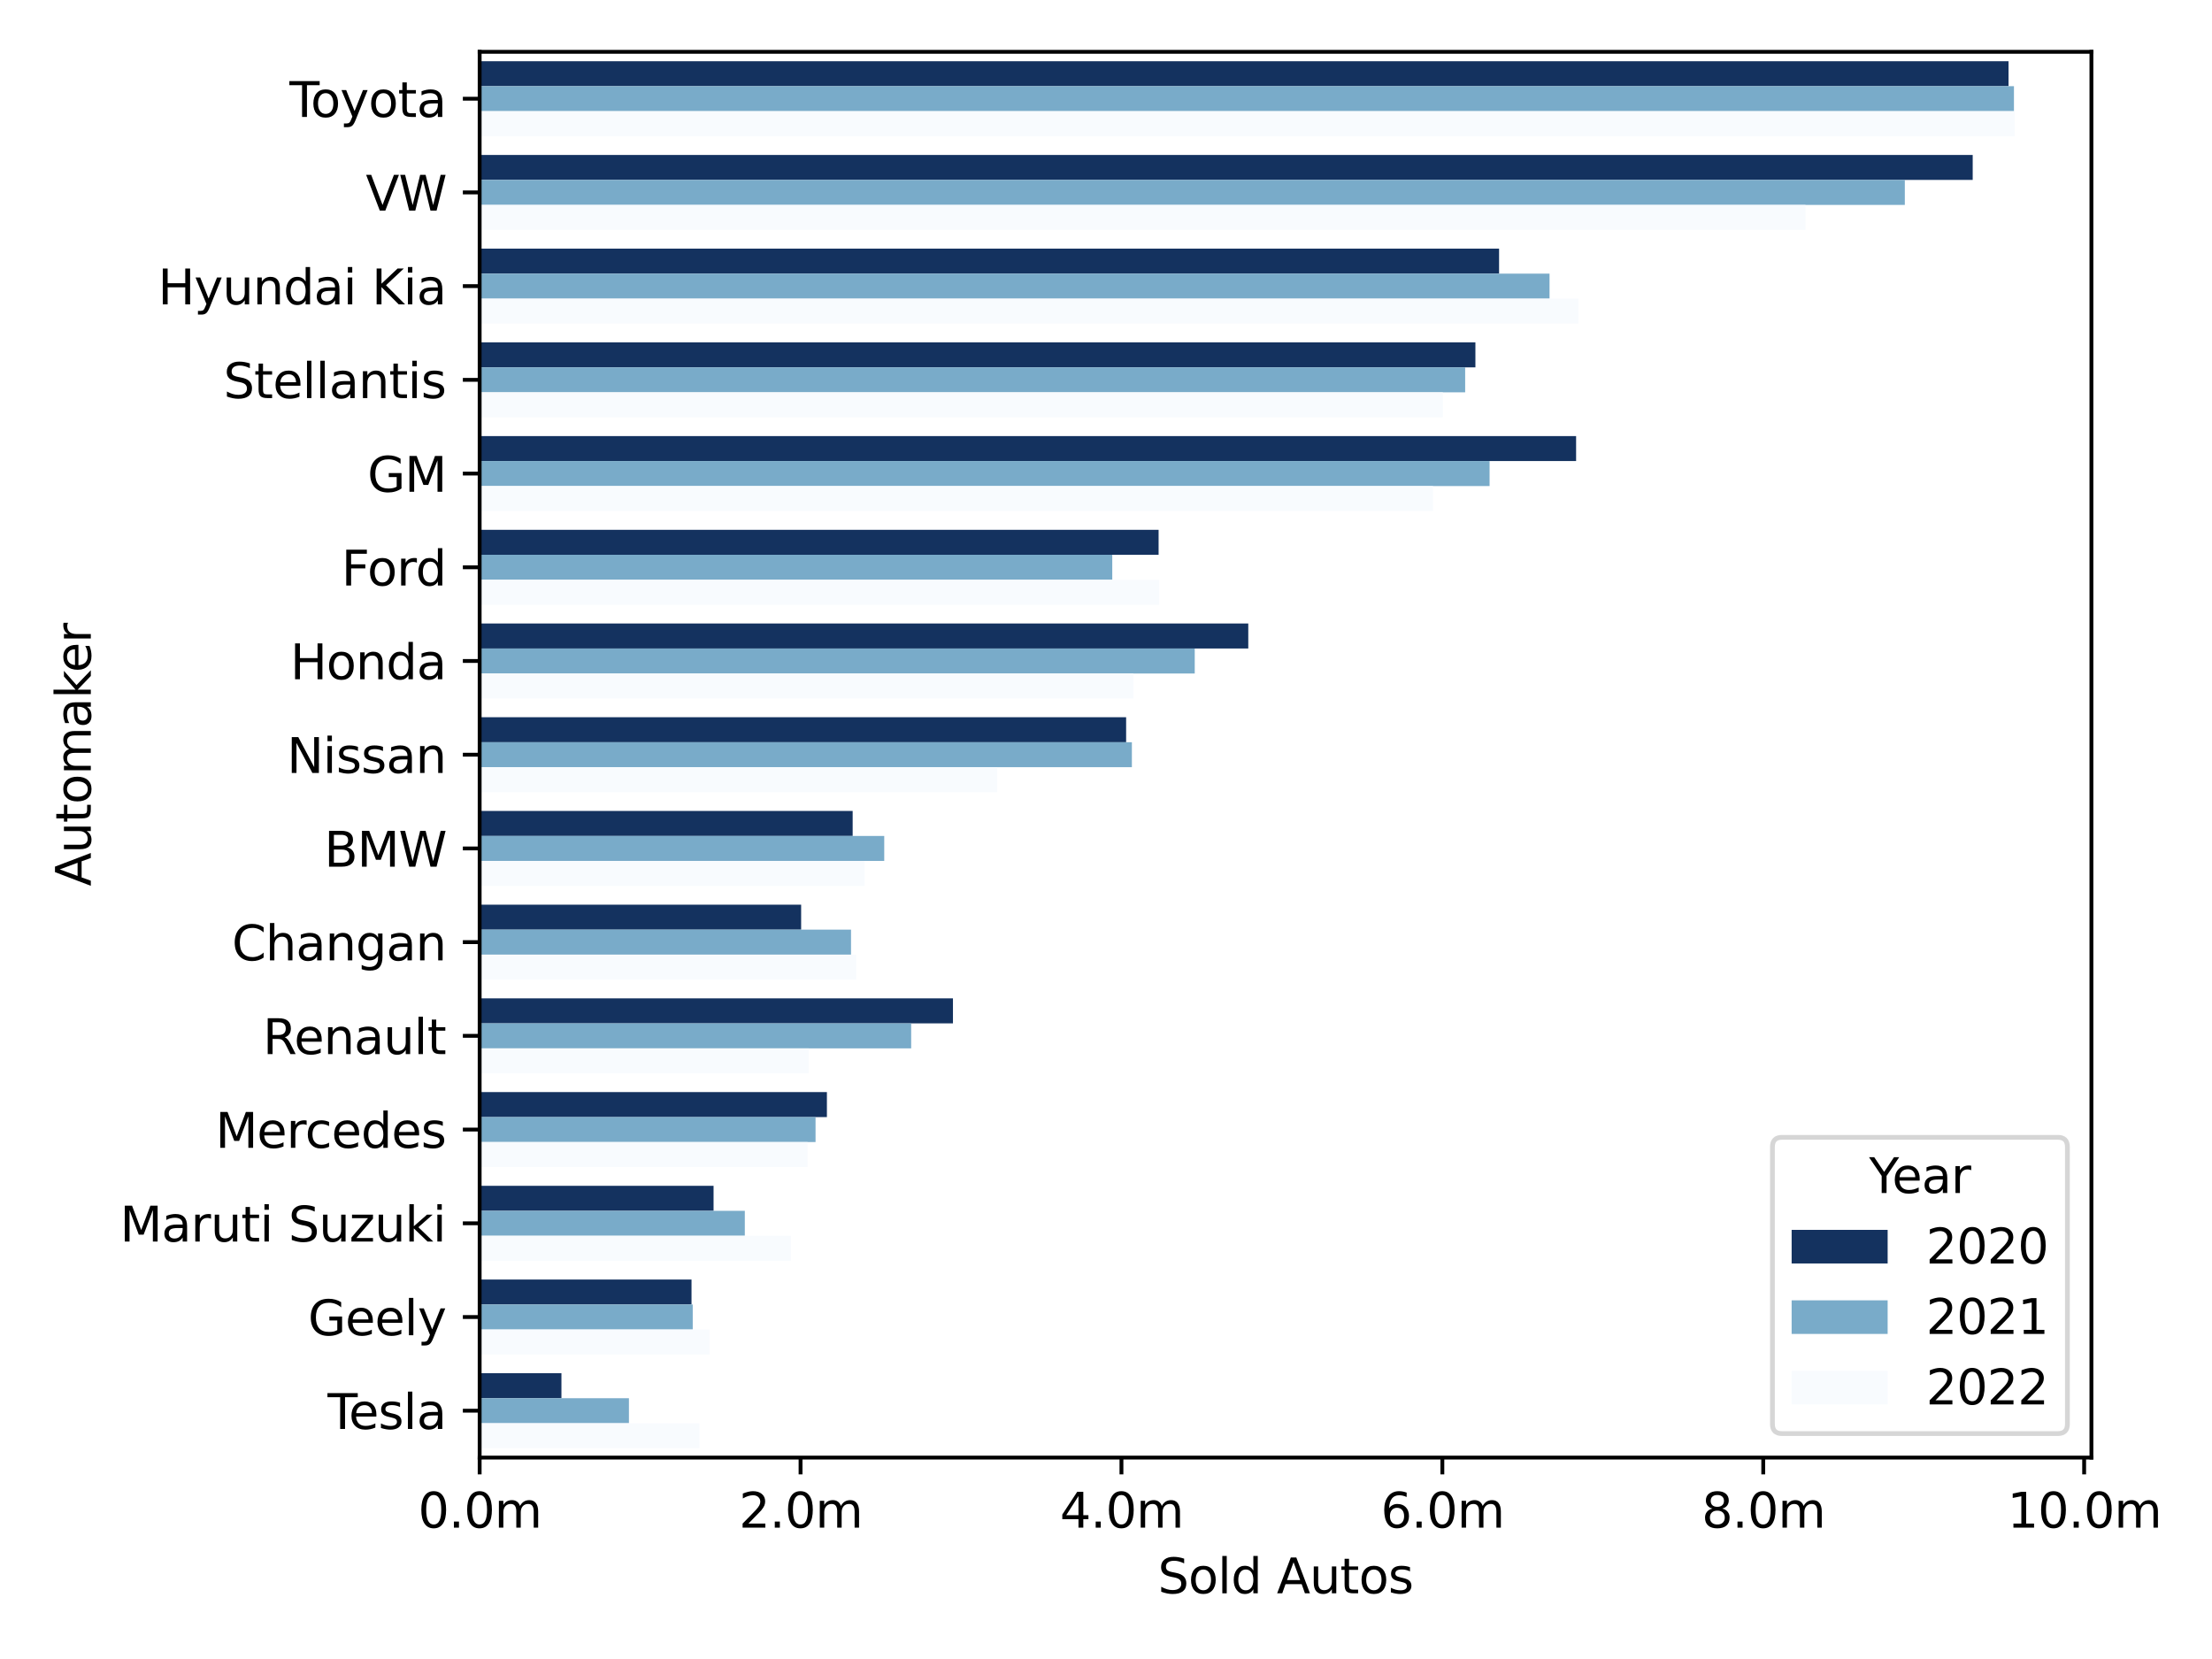 <?xml version="1.0" encoding="utf-8" standalone="no"?>
<!DOCTYPE svg PUBLIC "-//W3C//DTD SVG 1.1//EN"
  "http://www.w3.org/Graphics/SVG/1.1/DTD/svg11.dtd">
<svg xmlns:xlink="http://www.w3.org/1999/xlink" width="460.8pt" height="345.6pt" viewBox="0 0 460.8 345.6" xmlns="http://www.w3.org/2000/svg" version="1.1">
 <defs>
  <style type="text/css">*{stroke-linejoin: round; stroke-linecap: butt}</style>
 </defs>
 <g id="figure_1">
  <g id="patch_1">
   <path d="M 0 345.6 
L 460.8 345.6 
L 460.8 0 
L 0 0 
z
" style="fill: #ffffff"/>
  </g>
  <g id="axes_1">
   <g id="patch_2">
    <path d="M 99.92 303.64 
L 435.681 303.64 
L 435.681 10.8 
L 99.92 10.8 
z
" style="fill: #ffffff"/>
   </g>
   <g id="patch_3">
    <path d="M 99.92 12.752 
L 418.415 12.752 
L 418.415 17.958 
L 99.92 17.958 
z
" clip-path="url(#pf406336672)" style="fill: #14325f"/>
   </g>
   <g id="patch_4">
    <path d="M 99.92 32.275 
L 410.95 32.275 
L 410.95 37.481 
L 99.92 37.481 
z
" clip-path="url(#pf406336672)" style="fill: #14325f"/>
   </g>
   <g id="patch_5">
    <path d="M 99.92 51.798 
L 312.284 51.798 
L 312.284 57.004 
L 99.92 57.004 
z
" clip-path="url(#pf406336672)" style="fill: #14325f"/>
   </g>
   <g id="patch_6">
    <path d="M 99.92 71.32 
L 307.353 71.32 
L 307.353 76.526 
L 99.92 76.526 
z
" clip-path="url(#pf406336672)" style="fill: #14325f"/>
   </g>
   <g id="patch_7">
    <path d="M 99.92 90.843 
L 328.33 90.843 
L 328.33 96.049 
L 99.92 96.049 
z
" clip-path="url(#pf406336672)" style="fill: #14325f"/>
   </g>
   <g id="patch_8">
    <path d="M 99.92 110.366 
L 241.358 110.366 
L 241.358 115.572 
L 99.92 115.572 
z
" clip-path="url(#pf406336672)" style="fill: #14325f"/>
   </g>
   <g id="patch_9">
    <path d="M 99.92 129.888 
L 260.039 129.888 
L 260.039 135.094 
L 99.92 135.094 
z
" clip-path="url(#pf406336672)" style="fill: #14325f"/>
   </g>
   <g id="patch_10">
    <path d="M 99.92 149.411 
L 234.594 149.411 
L 234.594 154.617 
L 99.92 154.617 
z
" clip-path="url(#pf406336672)" style="fill: #14325f"/>
   </g>
   <g id="patch_11">
    <path d="M 99.92 168.934 
L 177.625 168.934 
L 177.625 174.14 
L 99.92 174.14 
z
" clip-path="url(#pf406336672)" style="fill: #14325f"/>
   </g>
   <g id="patch_12">
    <path d="M 99.92 188.456 
L 166.892 188.456 
L 166.892 193.662 
L 99.92 193.662 
z
" clip-path="url(#pf406336672)" style="fill: #14325f"/>
   </g>
   <g id="patch_13">
    <path d="M 99.92 207.979 
L 198.518 207.979 
L 198.518 213.185 
L 99.92 213.185 
z
" clip-path="url(#pf406336672)" style="fill: #14325f"/>
   </g>
   <g id="patch_14">
    <path d="M 99.92 227.502 
L 172.26 227.502 
L 172.26 232.708 
L 99.92 232.708 
z
" clip-path="url(#pf406336672)" style="fill: #14325f"/>
   </g>
   <g id="patch_15">
    <path d="M 99.92 247.024 
L 148.648 247.024 
L 148.648 252.23 
L 99.92 252.23 
z
" clip-path="url(#pf406336672)" style="fill: #14325f"/>
   </g>
   <g id="patch_16">
    <path d="M 99.92 266.547 
L 144.056 266.547 
L 144.056 271.753 
L 99.92 271.753 
z
" clip-path="url(#pf406336672)" style="fill: #14325f"/>
   </g>
   <g id="patch_17">
    <path d="M 99.92 286.07 
L 116.958 286.07 
L 116.958 291.276 
L 99.92 291.276 
z
" clip-path="url(#pf406336672)" style="fill: #14325f"/>
   </g>
   <g id="patch_18">
    <path d="M 99.92 17.958 
L 419.542 17.958 
L 419.542 23.164 
L 99.92 23.164 
z
" clip-path="url(#pf406336672)" style="fill: #79abc9"/>
   </g>
   <g id="patch_19">
    <path d="M 99.92 37.481 
L 396.809 37.481 
L 396.809 42.687 
L 99.92 42.687 
z
" clip-path="url(#pf406336672)" style="fill: #79abc9"/>
   </g>
   <g id="patch_20">
    <path d="M 99.92 57.004 
L 322.797 57.004 
L 322.797 62.21 
L 99.92 62.21 
z
" clip-path="url(#pf406336672)" style="fill: #79abc9"/>
   </g>
   <g id="patch_21">
    <path d="M 99.92 76.526 
L 305.221 76.526 
L 305.221 81.732 
L 99.92 81.732 
z
" clip-path="url(#pf406336672)" style="fill: #79abc9"/>
   </g>
   <g id="patch_22">
    <path d="M 99.92 96.049 
L 310.308 96.049 
L 310.308 101.255 
L 99.92 101.255 
z
" clip-path="url(#pf406336672)" style="fill: #79abc9"/>
   </g>
   <g id="patch_23">
    <path d="M 99.92 115.572 
L 231.705 115.572 
L 231.705 120.778 
L 99.92 120.778 
z
" clip-path="url(#pf406336672)" style="fill: #79abc9"/>
   </g>
   <g id="patch_24">
    <path d="M 99.92 135.094 
L 248.885 135.094 
L 248.885 140.3 
L 99.92 140.3 
z
" clip-path="url(#pf406336672)" style="fill: #79abc9"/>
   </g>
   <g id="patch_25">
    <path d="M 99.92 154.617 
L 235.791 154.617 
L 235.791 159.823 
L 99.92 159.823 
z
" clip-path="url(#pf406336672)" style="fill: #79abc9"/>
   </g>
   <g id="patch_26">
    <path d="M 99.92 174.14 
L 184.203 174.14 
L 184.203 179.346 
L 99.92 179.346 
z
" clip-path="url(#pf406336672)" style="fill: #79abc9"/>
   </g>
   <g id="patch_27">
    <path d="M 99.92 193.662 
L 177.283 193.662 
L 177.283 198.868 
L 99.92 198.868 
z
" clip-path="url(#pf406336672)" style="fill: #79abc9"/>
   </g>
   <g id="patch_28">
    <path d="M 99.92 213.185 
L 189.814 213.185 
L 189.814 218.391 
L 99.92 218.391 
z
" clip-path="url(#pf406336672)" style="fill: #79abc9"/>
   </g>
   <g id="patch_29">
    <path d="M 99.92 232.708 
L 169.894 232.708 
L 169.894 237.914 
L 99.92 237.914 
z
" clip-path="url(#pf406336672)" style="fill: #79abc9"/>
   </g>
   <g id="patch_30">
    <path d="M 99.92 252.23 
L 155.159 252.23 
L 155.159 257.436 
L 99.92 257.436 
z
" clip-path="url(#pf406336672)" style="fill: #79abc9"/>
   </g>
   <g id="patch_31">
    <path d="M 99.92 271.753 
L 144.309 271.753 
L 144.309 276.959 
L 99.92 276.959 
z
" clip-path="url(#pf406336672)" style="fill: #79abc9"/>
   </g>
   <g id="patch_32">
    <path d="M 99.92 291.276 
L 131.019 291.276 
L 131.019 296.482 
L 99.92 296.482 
z
" clip-path="url(#pf406336672)" style="fill: #79abc9"/>
   </g>
   <g id="patch_33">
    <path d="M 99.92 23.164 
L 419.692 23.164 
L 419.692 28.37 
L 99.92 28.37 
z
" clip-path="url(#pf406336672)" style="fill: #f8fbfe"/>
   </g>
   <g id="patch_34">
    <path d="M 99.92 42.687 
L 376.111 42.687 
L 376.111 47.893 
L 99.92 47.893 
z
" clip-path="url(#pf406336672)" style="fill: #f8fbfe"/>
   </g>
   <g id="patch_35">
    <path d="M 99.92 62.21 
L 328.819 62.21 
L 328.819 67.416 
L 99.92 67.416 
z
" clip-path="url(#pf406336672)" style="fill: #f8fbfe"/>
   </g>
   <g id="patch_36">
    <path d="M 99.92 81.732 
L 300.565 81.732 
L 300.565 86.938 
L 99.92 86.938 
z
" clip-path="url(#pf406336672)" style="fill: #f8fbfe"/>
   </g>
   <g id="patch_37">
    <path d="M 99.92 101.255 
L 298.52 101.255 
L 298.52 106.461 
L 99.92 106.461 
z
" clip-path="url(#pf406336672)" style="fill: #f8fbfe"/>
   </g>
   <g id="patch_38">
    <path d="M 99.92 120.778 
L 241.498 120.778 
L 241.498 125.984 
L 99.92 125.984 
z
" clip-path="url(#pf406336672)" style="fill: #f8fbfe"/>
   </g>
   <g id="patch_39">
    <path d="M 99.92 140.3 
L 236.104 140.3 
L 236.104 145.506 
L 99.92 145.506 
z
" clip-path="url(#pf406336672)" style="fill: #f8fbfe"/>
   </g>
   <g id="patch_40">
    <path d="M 99.92 159.823 
L 207.73 159.823 
L 207.73 165.029 
L 99.92 165.029 
z
" clip-path="url(#pf406336672)" style="fill: #f8fbfe"/>
   </g>
   <g id="patch_41">
    <path d="M 99.92 179.346 
L 180.127 179.346 
L 180.127 184.552 
L 99.92 184.552 
z
" clip-path="url(#pf406336672)" style="fill: #f8fbfe"/>
   </g>
   <g id="patch_42">
    <path d="M 99.92 198.868 
L 178.373 198.868 
L 178.373 204.074 
L 99.92 204.074 
z
" clip-path="url(#pf406336672)" style="fill: #f8fbfe"/>
   </g>
   <g id="patch_43">
    <path d="M 99.92 218.391 
L 168.48 218.391 
L 168.48 223.597 
L 99.92 223.597 
z
" clip-path="url(#pf406336672)" style="fill: #f8fbfe"/>
   </g>
   <g id="patch_44">
    <path d="M 99.92 237.914 
L 168.237 237.914 
L 168.237 243.12 
L 99.92 243.12 
z
" clip-path="url(#pf406336672)" style="fill: #f8fbfe"/>
   </g>
   <g id="patch_45">
    <path d="M 99.92 257.436 
L 164.766 257.436 
L 164.766 262.642 
L 99.92 262.642 
z
" clip-path="url(#pf406336672)" style="fill: #f8fbfe"/>
   </g>
   <g id="patch_46">
    <path d="M 99.92 276.959 
L 147.817 276.959 
L 147.817 282.165 
L 99.92 282.165 
z
" clip-path="url(#pf406336672)" style="fill: #f8fbfe"/>
   </g>
   <g id="patch_47">
    <path d="M 99.92 296.482 
L 145.699 296.482 
L 145.699 301.688 
L 99.92 301.688 
z
" clip-path="url(#pf406336672)" style="fill: #f8fbfe"/>
   </g>
   <g id="patch_48">
    <path d="M 99.92 20.561 
L 99.92 20.561 
L 99.92 20.561 
L 99.92 20.561 
z
" clip-path="url(#pf406336672)" style="fill: #14325f"/>
   </g>
   <g id="patch_49">
    <path d="M 99.92 20.561 
L 99.92 20.561 
L 99.92 20.561 
L 99.92 20.561 
z
" clip-path="url(#pf406336672)" style="fill: #79abc9"/>
   </g>
   <g id="patch_50">
    <path d="M 99.92 20.561 
L 99.92 20.561 
L 99.92 20.561 
L 99.92 20.561 
z
" clip-path="url(#pf406336672)" style="fill: #f8fbfe"/>
   </g>
   <g id="matplotlib.axis_1">
    <g id="xtick_1">
     <g id="line2d_1">
      <defs>
       <path id="m45333dd7b8" d="M 0 0 
L 0 3.5 
" style="stroke: #000000; stroke-width: 0.8"/>
      </defs>
      <g>
       <use xlink:href="#m45333dd7b8" x="99.92" y="303.64" style="stroke: #000000; stroke-width: 0.8"/>
      </g>
     </g>
     <g id="text_1">
      <!-- 0.0m -->
      <g transform="translate(87.098 318.238) scale(0.1 -0.1)">
       <defs>
        <path id="DejaVuSans-30" d="M 2034 4250 
Q 1547 4250 1301 3770 
Q 1056 3291 1056 2328 
Q 1056 1369 1301 889 
Q 1547 409 2034 409 
Q 2525 409 2770 889 
Q 3016 1369 3016 2328 
Q 3016 3291 2770 3770 
Q 2525 4250 2034 4250 
z
M 2034 4750 
Q 2819 4750 3233 4129 
Q 3647 3509 3647 2328 
Q 3647 1150 3233 529 
Q 2819 -91 2034 -91 
Q 1250 -91 836 529 
Q 422 1150 422 2328 
Q 422 3509 836 4129 
Q 1250 4750 2034 4750 
z
" transform="scale(0.016)"/>
        <path id="DejaVuSans-2e" d="M 684 794 
L 1344 794 
L 1344 0 
L 684 0 
L 684 794 
z
" transform="scale(0.016)"/>
        <path id="DejaVuSans-6d" d="M 3328 2828 
Q 3544 3216 3844 3400 
Q 4144 3584 4550 3584 
Q 5097 3584 5394 3201 
Q 5691 2819 5691 2113 
L 5691 0 
L 5113 0 
L 5113 2094 
Q 5113 2597 4934 2840 
Q 4756 3084 4391 3084 
Q 3944 3084 3684 2787 
Q 3425 2491 3425 1978 
L 3425 0 
L 2847 0 
L 2847 2094 
Q 2847 2600 2669 2842 
Q 2491 3084 2119 3084 
Q 1678 3084 1418 2786 
Q 1159 2488 1159 1978 
L 1159 0 
L 581 0 
L 581 3500 
L 1159 3500 
L 1159 2956 
Q 1356 3278 1631 3431 
Q 1906 3584 2284 3584 
Q 2666 3584 2933 3390 
Q 3200 3197 3328 2828 
z
" transform="scale(0.016)"/>
       </defs>
       <use xlink:href="#DejaVuSans-30"/>
       <use xlink:href="#DejaVuSans-2e" x="63.623"/>
       <use xlink:href="#DejaVuSans-30" x="95.41"/>
       <use xlink:href="#DejaVuSans-6d" x="159.033"/>
      </g>
     </g>
    </g>
    <g id="xtick_2">
     <g id="line2d_2">
      <g>
       <use xlink:href="#m45333dd7b8" x="166.769" y="303.64" style="stroke: #000000; stroke-width: 0.8"/>
      </g>
     </g>
     <g id="text_2">
      <!-- 2.0m -->
      <g transform="translate(153.947 318.238) scale(0.1 -0.1)">
       <defs>
        <path id="DejaVuSans-32" d="M 1228 531 
L 3431 531 
L 3431 0 
L 469 0 
L 469 531 
Q 828 903 1448 1529 
Q 2069 2156 2228 2338 
Q 2531 2678 2651 2914 
Q 2772 3150 2772 3378 
Q 2772 3750 2511 3984 
Q 2250 4219 1831 4219 
Q 1534 4219 1204 4116 
Q 875 4013 500 3803 
L 500 4441 
Q 881 4594 1212 4672 
Q 1544 4750 1819 4750 
Q 2544 4750 2975 4387 
Q 3406 4025 3406 3419 
Q 3406 3131 3298 2873 
Q 3191 2616 2906 2266 
Q 2828 2175 2409 1742 
Q 1991 1309 1228 531 
z
" transform="scale(0.016)"/>
       </defs>
       <use xlink:href="#DejaVuSans-32"/>
       <use xlink:href="#DejaVuSans-2e" x="63.623"/>
       <use xlink:href="#DejaVuSans-30" x="95.41"/>
       <use xlink:href="#DejaVuSans-6d" x="159.033"/>
      </g>
     </g>
    </g>
    <g id="xtick_3">
     <g id="line2d_3">
      <g>
       <use xlink:href="#m45333dd7b8" x="233.619" y="303.64" style="stroke: #000000; stroke-width: 0.8"/>
      </g>
     </g>
     <g id="text_3">
      <!-- 4.0m -->
      <g transform="translate(220.797 318.238) scale(0.1 -0.1)">
       <defs>
        <path id="DejaVuSans-34" d="M 2419 4116 
L 825 1625 
L 2419 1625 
L 2419 4116 
z
M 2253 4666 
L 3047 4666 
L 3047 1625 
L 3713 1625 
L 3713 1100 
L 3047 1100 
L 3047 0 
L 2419 0 
L 2419 1100 
L 313 1100 
L 313 1709 
L 2253 4666 
z
" transform="scale(0.016)"/>
       </defs>
       <use xlink:href="#DejaVuSans-34"/>
       <use xlink:href="#DejaVuSans-2e" x="63.623"/>
       <use xlink:href="#DejaVuSans-30" x="95.41"/>
       <use xlink:href="#DejaVuSans-6d" x="159.033"/>
      </g>
     </g>
    </g>
    <g id="xtick_4">
     <g id="line2d_4">
      <g>
       <use xlink:href="#m45333dd7b8" x="300.468" y="303.64" style="stroke: #000000; stroke-width: 0.8"/>
      </g>
     </g>
     <g id="text_4">
      <!-- 6.0m -->
      <g transform="translate(287.646 318.238) scale(0.1 -0.1)">
       <defs>
        <path id="DejaVuSans-36" d="M 2113 2584 
Q 1688 2584 1439 2293 
Q 1191 2003 1191 1497 
Q 1191 994 1439 701 
Q 1688 409 2113 409 
Q 2538 409 2786 701 
Q 3034 994 3034 1497 
Q 3034 2003 2786 2293 
Q 2538 2584 2113 2584 
z
M 3366 4563 
L 3366 3988 
Q 3128 4100 2886 4159 
Q 2644 4219 2406 4219 
Q 1781 4219 1451 3797 
Q 1122 3375 1075 2522 
Q 1259 2794 1537 2939 
Q 1816 3084 2150 3084 
Q 2853 3084 3261 2657 
Q 3669 2231 3669 1497 
Q 3669 778 3244 343 
Q 2819 -91 2113 -91 
Q 1303 -91 875 529 
Q 447 1150 447 2328 
Q 447 3434 972 4092 
Q 1497 4750 2381 4750 
Q 2619 4750 2861 4703 
Q 3103 4656 3366 4563 
z
" transform="scale(0.016)"/>
       </defs>
       <use xlink:href="#DejaVuSans-36"/>
       <use xlink:href="#DejaVuSans-2e" x="63.623"/>
       <use xlink:href="#DejaVuSans-30" x="95.41"/>
       <use xlink:href="#DejaVuSans-6d" x="159.033"/>
      </g>
     </g>
    </g>
    <g id="xtick_5">
     <g id="line2d_5">
      <g>
       <use xlink:href="#m45333dd7b8" x="367.317" y="303.64" style="stroke: #000000; stroke-width: 0.8"/>
      </g>
     </g>
     <g id="text_5">
      <!-- 8.0m -->
      <g transform="translate(354.495 318.238) scale(0.1 -0.1)">
       <defs>
        <path id="DejaVuSans-38" d="M 2034 2216 
Q 1584 2216 1326 1975 
Q 1069 1734 1069 1313 
Q 1069 891 1326 650 
Q 1584 409 2034 409 
Q 2484 409 2743 651 
Q 3003 894 3003 1313 
Q 3003 1734 2745 1975 
Q 2488 2216 2034 2216 
z
M 1403 2484 
Q 997 2584 770 2862 
Q 544 3141 544 3541 
Q 544 4100 942 4425 
Q 1341 4750 2034 4750 
Q 2731 4750 3128 4425 
Q 3525 4100 3525 3541 
Q 3525 3141 3298 2862 
Q 3072 2584 2669 2484 
Q 3125 2378 3379 2068 
Q 3634 1759 3634 1313 
Q 3634 634 3220 271 
Q 2806 -91 2034 -91 
Q 1263 -91 848 271 
Q 434 634 434 1313 
Q 434 1759 690 2068 
Q 947 2378 1403 2484 
z
M 1172 3481 
Q 1172 3119 1398 2916 
Q 1625 2713 2034 2713 
Q 2441 2713 2670 2916 
Q 2900 3119 2900 3481 
Q 2900 3844 2670 4047 
Q 2441 4250 2034 4250 
Q 1625 4250 1398 4047 
Q 1172 3844 1172 3481 
z
" transform="scale(0.016)"/>
       </defs>
       <use xlink:href="#DejaVuSans-38"/>
       <use xlink:href="#DejaVuSans-2e" x="63.623"/>
       <use xlink:href="#DejaVuSans-30" x="95.41"/>
       <use xlink:href="#DejaVuSans-6d" x="159.033"/>
      </g>
     </g>
    </g>
    <g id="xtick_6">
     <g id="line2d_6">
      <g>
       <use xlink:href="#m45333dd7b8" x="434.166" y="303.64" style="stroke: #000000; stroke-width: 0.8"/>
      </g>
     </g>
     <g id="text_6">
      <!-- 10.0m -->
      <g transform="translate(418.163 318.238) scale(0.1 -0.1)">
       <defs>
        <path id="DejaVuSans-31" d="M 794 531 
L 1825 531 
L 1825 4091 
L 703 3866 
L 703 4441 
L 1819 4666 
L 2450 4666 
L 2450 531 
L 3481 531 
L 3481 0 
L 794 0 
L 794 531 
z
" transform="scale(0.016)"/>
       </defs>
       <use xlink:href="#DejaVuSans-31"/>
       <use xlink:href="#DejaVuSans-30" x="63.623"/>
       <use xlink:href="#DejaVuSans-2e" x="127.246"/>
       <use xlink:href="#DejaVuSans-30" x="159.033"/>
       <use xlink:href="#DejaVuSans-6d" x="222.656"/>
      </g>
     </g>
    </g>
    <g id="text_7">
     <!-- Sold Autos -->
     <g transform="translate(241.201 331.917) scale(0.1 -0.1)">
      <defs>
       <path id="DejaVuSans-53" d="M 3425 4513 
L 3425 3897 
Q 3066 4069 2747 4153 
Q 2428 4238 2131 4238 
Q 1616 4238 1336 4038 
Q 1056 3838 1056 3469 
Q 1056 3159 1242 3001 
Q 1428 2844 1947 2747 
L 2328 2669 
Q 3034 2534 3370 2195 
Q 3706 1856 3706 1288 
Q 3706 609 3251 259 
Q 2797 -91 1919 -91 
Q 1588 -91 1214 -16 
Q 841 59 441 206 
L 441 856 
Q 825 641 1194 531 
Q 1563 422 1919 422 
Q 2459 422 2753 634 
Q 3047 847 3047 1241 
Q 3047 1584 2836 1778 
Q 2625 1972 2144 2069 
L 1759 2144 
Q 1053 2284 737 2584 
Q 422 2884 422 3419 
Q 422 4038 858 4394 
Q 1294 4750 2059 4750 
Q 2388 4750 2728 4690 
Q 3069 4631 3425 4513 
z
" transform="scale(0.016)"/>
       <path id="DejaVuSans-6f" d="M 1959 3097 
Q 1497 3097 1228 2736 
Q 959 2375 959 1747 
Q 959 1119 1226 758 
Q 1494 397 1959 397 
Q 2419 397 2687 759 
Q 2956 1122 2956 1747 
Q 2956 2369 2687 2733 
Q 2419 3097 1959 3097 
z
M 1959 3584 
Q 2709 3584 3137 3096 
Q 3566 2609 3566 1747 
Q 3566 888 3137 398 
Q 2709 -91 1959 -91 
Q 1206 -91 779 398 
Q 353 888 353 1747 
Q 353 2609 779 3096 
Q 1206 3584 1959 3584 
z
" transform="scale(0.016)"/>
       <path id="DejaVuSans-6c" d="M 603 4863 
L 1178 4863 
L 1178 0 
L 603 0 
L 603 4863 
z
" transform="scale(0.016)"/>
       <path id="DejaVuSans-64" d="M 2906 2969 
L 2906 4863 
L 3481 4863 
L 3481 0 
L 2906 0 
L 2906 525 
Q 2725 213 2448 61 
Q 2172 -91 1784 -91 
Q 1150 -91 751 415 
Q 353 922 353 1747 
Q 353 2572 751 3078 
Q 1150 3584 1784 3584 
Q 2172 3584 2448 3432 
Q 2725 3281 2906 2969 
z
M 947 1747 
Q 947 1113 1208 752 
Q 1469 391 1925 391 
Q 2381 391 2643 752 
Q 2906 1113 2906 1747 
Q 2906 2381 2643 2742 
Q 2381 3103 1925 3103 
Q 1469 3103 1208 2742 
Q 947 2381 947 1747 
z
" transform="scale(0.016)"/>
       <path id="DejaVuSans-20" transform="scale(0.016)"/>
       <path id="DejaVuSans-41" d="M 2188 4044 
L 1331 1722 
L 3047 1722 
L 2188 4044 
z
M 1831 4666 
L 2547 4666 
L 4325 0 
L 3669 0 
L 3244 1197 
L 1141 1197 
L 716 0 
L 50 0 
L 1831 4666 
z
" transform="scale(0.016)"/>
       <path id="DejaVuSans-75" d="M 544 1381 
L 544 3500 
L 1119 3500 
L 1119 1403 
Q 1119 906 1312 657 
Q 1506 409 1894 409 
Q 2359 409 2629 706 
Q 2900 1003 2900 1516 
L 2900 3500 
L 3475 3500 
L 3475 0 
L 2900 0 
L 2900 538 
Q 2691 219 2414 64 
Q 2138 -91 1772 -91 
Q 1169 -91 856 284 
Q 544 659 544 1381 
z
M 1991 3584 
L 1991 3584 
z
" transform="scale(0.016)"/>
       <path id="DejaVuSans-74" d="M 1172 4494 
L 1172 3500 
L 2356 3500 
L 2356 3053 
L 1172 3053 
L 1172 1153 
Q 1172 725 1289 603 
Q 1406 481 1766 481 
L 2356 481 
L 2356 0 
L 1766 0 
Q 1100 0 847 248 
Q 594 497 594 1153 
L 594 3053 
L 172 3053 
L 172 3500 
L 594 3500 
L 594 4494 
L 1172 4494 
z
" transform="scale(0.016)"/>
       <path id="DejaVuSans-73" d="M 2834 3397 
L 2834 2853 
Q 2591 2978 2328 3040 
Q 2066 3103 1784 3103 
Q 1356 3103 1142 2972 
Q 928 2841 928 2578 
Q 928 2378 1081 2264 
Q 1234 2150 1697 2047 
L 1894 2003 
Q 2506 1872 2764 1633 
Q 3022 1394 3022 966 
Q 3022 478 2636 193 
Q 2250 -91 1575 -91 
Q 1294 -91 989 -36 
Q 684 19 347 128 
L 347 722 
Q 666 556 975 473 
Q 1284 391 1588 391 
Q 1994 391 2212 530 
Q 2431 669 2431 922 
Q 2431 1156 2273 1281 
Q 2116 1406 1581 1522 
L 1381 1569 
Q 847 1681 609 1914 
Q 372 2147 372 2553 
Q 372 3047 722 3315 
Q 1072 3584 1716 3584 
Q 2034 3584 2315 3537 
Q 2597 3491 2834 3397 
z
" transform="scale(0.016)"/>
      </defs>
      <use xlink:href="#DejaVuSans-53"/>
      <use xlink:href="#DejaVuSans-6f" x="63.477"/>
      <use xlink:href="#DejaVuSans-6c" x="124.658"/>
      <use xlink:href="#DejaVuSans-64" x="152.441"/>
      <use xlink:href="#DejaVuSans-20" x="215.918"/>
      <use xlink:href="#DejaVuSans-41" x="247.705"/>
      <use xlink:href="#DejaVuSans-75" x="316.113"/>
      <use xlink:href="#DejaVuSans-74" x="379.492"/>
      <use xlink:href="#DejaVuSans-6f" x="418.701"/>
      <use xlink:href="#DejaVuSans-73" x="479.883"/>
     </g>
    </g>
   </g>
   <g id="matplotlib.axis_2">
    <g id="ytick_1">
     <g id="line2d_7">
      <defs>
       <path id="m45bc95ea95" d="M 0 0 
L -3.5 0 
" style="stroke: #000000; stroke-width: 0.8"/>
      </defs>
      <g>
       <use xlink:href="#m45bc95ea95" x="99.92" y="20.561" style="stroke: #000000; stroke-width: 0.8"/>
      </g>
     </g>
     <g id="text_8">
      <!-- Toyota -->
      <g transform="translate(60.307 24.361) scale(0.1 -0.1)">
       <defs>
        <path id="DejaVuSans-54" d="M -19 4666 
L 3928 4666 
L 3928 4134 
L 2272 4134 
L 2272 0 
L 1638 0 
L 1638 4134 
L -19 4134 
L -19 4666 
z
" transform="scale(0.016)"/>
        <path id="DejaVuSans-79" d="M 2059 -325 
Q 1816 -950 1584 -1140 
Q 1353 -1331 966 -1331 
L 506 -1331 
L 506 -850 
L 844 -850 
Q 1081 -850 1212 -737 
Q 1344 -625 1503 -206 
L 1606 56 
L 191 3500 
L 800 3500 
L 1894 763 
L 2988 3500 
L 3597 3500 
L 2059 -325 
z
" transform="scale(0.016)"/>
        <path id="DejaVuSans-61" d="M 2194 1759 
Q 1497 1759 1228 1600 
Q 959 1441 959 1056 
Q 959 750 1161 570 
Q 1363 391 1709 391 
Q 2188 391 2477 730 
Q 2766 1069 2766 1631 
L 2766 1759 
L 2194 1759 
z
M 3341 1997 
L 3341 0 
L 2766 0 
L 2766 531 
Q 2569 213 2275 61 
Q 1981 -91 1556 -91 
Q 1019 -91 701 211 
Q 384 513 384 1019 
Q 384 1609 779 1909 
Q 1175 2209 1959 2209 
L 2766 2209 
L 2766 2266 
Q 2766 2663 2505 2880 
Q 2244 3097 1772 3097 
Q 1472 3097 1187 3025 
Q 903 2953 641 2809 
L 641 3341 
Q 956 3463 1253 3523 
Q 1550 3584 1831 3584 
Q 2591 3584 2966 3190 
Q 3341 2797 3341 1997 
z
" transform="scale(0.016)"/>
       </defs>
       <use xlink:href="#DejaVuSans-54"/>
       <use xlink:href="#DejaVuSans-6f" x="44.084"/>
       <use xlink:href="#DejaVuSans-79" x="105.266"/>
       <use xlink:href="#DejaVuSans-6f" x="164.445"/>
       <use xlink:href="#DejaVuSans-74" x="225.627"/>
       <use xlink:href="#DejaVuSans-61" x="264.836"/>
      </g>
     </g>
    </g>
    <g id="ytick_2">
     <g id="line2d_8">
      <g>
       <use xlink:href="#m45bc95ea95" x="99.92" y="40.084" style="stroke: #000000; stroke-width: 0.8"/>
      </g>
     </g>
     <g id="text_9">
      <!-- VW -->
      <g transform="translate(76.192 43.883) scale(0.1 -0.1)">
       <defs>
        <path id="DejaVuSans-56" d="M 1831 0 
L 50 4666 
L 709 4666 
L 2188 738 
L 3669 4666 
L 4325 4666 
L 2547 0 
L 1831 0 
z
" transform="scale(0.016)"/>
        <path id="DejaVuSans-57" d="M 213 4666 
L 850 4666 
L 1831 722 
L 2809 4666 
L 3519 4666 
L 4500 722 
L 5478 4666 
L 6119 4666 
L 4947 0 
L 4153 0 
L 3169 4050 
L 2175 0 
L 1381 0 
L 213 4666 
z
" transform="scale(0.016)"/>
       </defs>
       <use xlink:href="#DejaVuSans-56"/>
       <use xlink:href="#DejaVuSans-57" x="68.408"/>
      </g>
     </g>
    </g>
    <g id="ytick_3">
     <g id="line2d_9">
      <g>
       <use xlink:href="#m45bc95ea95" x="99.92" y="59.607" style="stroke: #000000; stroke-width: 0.8"/>
      </g>
     </g>
     <g id="text_10">
      <!-- Hyundai Kia -->
      <g transform="translate(32.909 63.406) scale(0.1 -0.1)">
       <defs>
        <path id="DejaVuSans-48" d="M 628 4666 
L 1259 4666 
L 1259 2753 
L 3553 2753 
L 3553 4666 
L 4184 4666 
L 4184 0 
L 3553 0 
L 3553 2222 
L 1259 2222 
L 1259 0 
L 628 0 
L 628 4666 
z
" transform="scale(0.016)"/>
        <path id="DejaVuSans-6e" d="M 3513 2113 
L 3513 0 
L 2938 0 
L 2938 2094 
Q 2938 2591 2744 2837 
Q 2550 3084 2163 3084 
Q 1697 3084 1428 2787 
Q 1159 2491 1159 1978 
L 1159 0 
L 581 0 
L 581 3500 
L 1159 3500 
L 1159 2956 
Q 1366 3272 1645 3428 
Q 1925 3584 2291 3584 
Q 2894 3584 3203 3211 
Q 3513 2838 3513 2113 
z
" transform="scale(0.016)"/>
        <path id="DejaVuSans-69" d="M 603 3500 
L 1178 3500 
L 1178 0 
L 603 0 
L 603 3500 
z
M 603 4863 
L 1178 4863 
L 1178 4134 
L 603 4134 
L 603 4863 
z
" transform="scale(0.016)"/>
        <path id="DejaVuSans-4b" d="M 628 4666 
L 1259 4666 
L 1259 2694 
L 3353 4666 
L 4166 4666 
L 1850 2491 
L 4331 0 
L 3500 0 
L 1259 2247 
L 1259 0 
L 628 0 
L 628 4666 
z
" transform="scale(0.016)"/>
       </defs>
       <use xlink:href="#DejaVuSans-48"/>
       <use xlink:href="#DejaVuSans-79" x="75.195"/>
       <use xlink:href="#DejaVuSans-75" x="134.375"/>
       <use xlink:href="#DejaVuSans-6e" x="197.754"/>
       <use xlink:href="#DejaVuSans-64" x="261.133"/>
       <use xlink:href="#DejaVuSans-61" x="324.609"/>
       <use xlink:href="#DejaVuSans-69" x="385.889"/>
       <use xlink:href="#DejaVuSans-20" x="413.672"/>
       <use xlink:href="#DejaVuSans-4b" x="445.459"/>
       <use xlink:href="#DejaVuSans-69" x="511.035"/>
       <use xlink:href="#DejaVuSans-61" x="538.818"/>
      </g>
     </g>
    </g>
    <g id="ytick_4">
     <g id="line2d_10">
      <g>
       <use xlink:href="#m45bc95ea95" x="99.92" y="79.129" style="stroke: #000000; stroke-width: 0.8"/>
      </g>
     </g>
     <g id="text_11">
      <!-- Stellantis -->
      <g transform="translate(46.568 82.929) scale(0.1 -0.1)">
       <defs>
        <path id="DejaVuSans-65" d="M 3597 1894 
L 3597 1613 
L 953 1613 
Q 991 1019 1311 708 
Q 1631 397 2203 397 
Q 2534 397 2845 478 
Q 3156 559 3463 722 
L 3463 178 
Q 3153 47 2828 -22 
Q 2503 -91 2169 -91 
Q 1331 -91 842 396 
Q 353 884 353 1716 
Q 353 2575 817 3079 
Q 1281 3584 2069 3584 
Q 2775 3584 3186 3129 
Q 3597 2675 3597 1894 
z
M 3022 2063 
Q 3016 2534 2758 2815 
Q 2500 3097 2075 3097 
Q 1594 3097 1305 2825 
Q 1016 2553 972 2059 
L 3022 2063 
z
" transform="scale(0.016)"/>
       </defs>
       <use xlink:href="#DejaVuSans-53"/>
       <use xlink:href="#DejaVuSans-74" x="63.477"/>
       <use xlink:href="#DejaVuSans-65" x="102.686"/>
       <use xlink:href="#DejaVuSans-6c" x="164.209"/>
       <use xlink:href="#DejaVuSans-6c" x="191.992"/>
       <use xlink:href="#DejaVuSans-61" x="219.775"/>
       <use xlink:href="#DejaVuSans-6e" x="281.055"/>
       <use xlink:href="#DejaVuSans-74" x="344.434"/>
       <use xlink:href="#DejaVuSans-69" x="383.643"/>
       <use xlink:href="#DejaVuSans-73" x="411.426"/>
      </g>
     </g>
    </g>
    <g id="ytick_5">
     <g id="line2d_11">
      <g>
       <use xlink:href="#m45bc95ea95" x="99.92" y="98.652" style="stroke: #000000; stroke-width: 0.8"/>
      </g>
     </g>
     <g id="text_12">
      <!-- GM -->
      <g transform="translate(76.543 102.451) scale(0.1 -0.1)">
       <defs>
        <path id="DejaVuSans-47" d="M 3809 666 
L 3809 1919 
L 2778 1919 
L 2778 2438 
L 4434 2438 
L 4434 434 
Q 4069 175 3628 42 
Q 3188 -91 2688 -91 
Q 1594 -91 976 548 
Q 359 1188 359 2328 
Q 359 3472 976 4111 
Q 1594 4750 2688 4750 
Q 3144 4750 3555 4637 
Q 3966 4525 4313 4306 
L 4313 3634 
Q 3963 3931 3569 4081 
Q 3175 4231 2741 4231 
Q 1884 4231 1454 3753 
Q 1025 3275 1025 2328 
Q 1025 1384 1454 906 
Q 1884 428 2741 428 
Q 3075 428 3337 486 
Q 3600 544 3809 666 
z
" transform="scale(0.016)"/>
        <path id="DejaVuSans-4d" d="M 628 4666 
L 1569 4666 
L 2759 1491 
L 3956 4666 
L 4897 4666 
L 4897 0 
L 4281 0 
L 4281 4097 
L 3078 897 
L 2444 897 
L 1241 4097 
L 1241 0 
L 628 0 
L 628 4666 
z
" transform="scale(0.016)"/>
       </defs>
       <use xlink:href="#DejaVuSans-47"/>
       <use xlink:href="#DejaVuSans-4d" x="77.49"/>
      </g>
     </g>
    </g>
    <g id="ytick_6">
     <g id="line2d_12">
      <g>
       <use xlink:href="#m45bc95ea95" x="99.92" y="118.175" style="stroke: #000000; stroke-width: 0.8"/>
      </g>
     </g>
     <g id="text_13">
      <!-- Ford -->
      <g transform="translate(71.128 121.974) scale(0.1 -0.1)">
       <defs>
        <path id="DejaVuSans-46" d="M 628 4666 
L 3309 4666 
L 3309 4134 
L 1259 4134 
L 1259 2759 
L 3109 2759 
L 3109 2228 
L 1259 2228 
L 1259 0 
L 628 0 
L 628 4666 
z
" transform="scale(0.016)"/>
        <path id="DejaVuSans-72" d="M 2631 2963 
Q 2534 3019 2420 3045 
Q 2306 3072 2169 3072 
Q 1681 3072 1420 2755 
Q 1159 2438 1159 1844 
L 1159 0 
L 581 0 
L 581 3500 
L 1159 3500 
L 1159 2956 
Q 1341 3275 1631 3429 
Q 1922 3584 2338 3584 
Q 2397 3584 2469 3576 
Q 2541 3569 2628 3553 
L 2631 2963 
z
" transform="scale(0.016)"/>
       </defs>
       <use xlink:href="#DejaVuSans-46"/>
       <use xlink:href="#DejaVuSans-6f" x="53.895"/>
       <use xlink:href="#DejaVuSans-72" x="115.076"/>
       <use xlink:href="#DejaVuSans-64" x="154.439"/>
      </g>
     </g>
    </g>
    <g id="ytick_7">
     <g id="line2d_13">
      <g>
       <use xlink:href="#m45bc95ea95" x="99.92" y="137.697" style="stroke: #000000; stroke-width: 0.8"/>
      </g>
     </g>
     <g id="text_14">
      <!-- Honda -->
      <g transform="translate(60.467 141.497) scale(0.1 -0.1)">
       <use xlink:href="#DejaVuSans-48"/>
       <use xlink:href="#DejaVuSans-6f" x="75.195"/>
       <use xlink:href="#DejaVuSans-6e" x="136.377"/>
       <use xlink:href="#DejaVuSans-64" x="199.756"/>
       <use xlink:href="#DejaVuSans-61" x="263.232"/>
      </g>
     </g>
    </g>
    <g id="ytick_8">
     <g id="line2d_14">
      <g>
       <use xlink:href="#m45bc95ea95" x="99.92" y="157.22" style="stroke: #000000; stroke-width: 0.8"/>
      </g>
     </g>
     <g id="text_15">
      <!-- Nissan -->
      <g transform="translate(59.776 161.019) scale(0.1 -0.1)">
       <defs>
        <path id="DejaVuSans-4e" d="M 628 4666 
L 1478 4666 
L 3547 763 
L 3547 4666 
L 4159 4666 
L 4159 0 
L 3309 0 
L 1241 3903 
L 1241 0 
L 628 0 
L 628 4666 
z
" transform="scale(0.016)"/>
       </defs>
       <use xlink:href="#DejaVuSans-4e"/>
       <use xlink:href="#DejaVuSans-69" x="74.805"/>
       <use xlink:href="#DejaVuSans-73" x="102.588"/>
       <use xlink:href="#DejaVuSans-73" x="154.688"/>
       <use xlink:href="#DejaVuSans-61" x="206.787"/>
       <use xlink:href="#DejaVuSans-6e" x="268.066"/>
      </g>
     </g>
    </g>
    <g id="ytick_9">
     <g id="line2d_15">
      <g>
       <use xlink:href="#m45bc95ea95" x="99.92" y="176.743" style="stroke: #000000; stroke-width: 0.8"/>
      </g>
     </g>
     <g id="text_16">
      <!-- BMW -->
      <g transform="translate(67.543 180.542) scale(0.1 -0.1)">
       <defs>
        <path id="DejaVuSans-42" d="M 1259 2228 
L 1259 519 
L 2272 519 
Q 2781 519 3026 730 
Q 3272 941 3272 1375 
Q 3272 1813 3026 2020 
Q 2781 2228 2272 2228 
L 1259 2228 
z
M 1259 4147 
L 1259 2741 
L 2194 2741 
Q 2656 2741 2882 2914 
Q 3109 3088 3109 3444 
Q 3109 3797 2882 3972 
Q 2656 4147 2194 4147 
L 1259 4147 
z
M 628 4666 
L 2241 4666 
Q 2963 4666 3353 4366 
Q 3744 4066 3744 3513 
Q 3744 3084 3544 2831 
Q 3344 2578 2956 2516 
Q 3422 2416 3680 2098 
Q 3938 1781 3938 1306 
Q 3938 681 3513 340 
Q 3088 0 2303 0 
L 628 0 
L 628 4666 
z
" transform="scale(0.016)"/>
       </defs>
       <use xlink:href="#DejaVuSans-42"/>
       <use xlink:href="#DejaVuSans-4d" x="68.604"/>
       <use xlink:href="#DejaVuSans-57" x="154.883"/>
      </g>
     </g>
    </g>
    <g id="ytick_10">
     <g id="line2d_16">
      <g>
       <use xlink:href="#m45bc95ea95" x="99.92" y="196.265" style="stroke: #000000; stroke-width: 0.8"/>
      </g>
     </g>
     <g id="text_17">
      <!-- Changan -->
      <g transform="translate(48.32 200.065) scale(0.1 -0.1)">
       <defs>
        <path id="DejaVuSans-43" d="M 4122 4306 
L 4122 3641 
Q 3803 3938 3442 4084 
Q 3081 4231 2675 4231 
Q 1875 4231 1450 3742 
Q 1025 3253 1025 2328 
Q 1025 1406 1450 917 
Q 1875 428 2675 428 
Q 3081 428 3442 575 
Q 3803 722 4122 1019 
L 4122 359 
Q 3791 134 3420 21 
Q 3050 -91 2638 -91 
Q 1578 -91 968 557 
Q 359 1206 359 2328 
Q 359 3453 968 4101 
Q 1578 4750 2638 4750 
Q 3056 4750 3426 4639 
Q 3797 4528 4122 4306 
z
" transform="scale(0.016)"/>
        <path id="DejaVuSans-68" d="M 3513 2113 
L 3513 0 
L 2938 0 
L 2938 2094 
Q 2938 2591 2744 2837 
Q 2550 3084 2163 3084 
Q 1697 3084 1428 2787 
Q 1159 2491 1159 1978 
L 1159 0 
L 581 0 
L 581 4863 
L 1159 4863 
L 1159 2956 
Q 1366 3272 1645 3428 
Q 1925 3584 2291 3584 
Q 2894 3584 3203 3211 
Q 3513 2838 3513 2113 
z
" transform="scale(0.016)"/>
        <path id="DejaVuSans-67" d="M 2906 1791 
Q 2906 2416 2648 2759 
Q 2391 3103 1925 3103 
Q 1463 3103 1205 2759 
Q 947 2416 947 1791 
Q 947 1169 1205 825 
Q 1463 481 1925 481 
Q 2391 481 2648 825 
Q 2906 1169 2906 1791 
z
M 3481 434 
Q 3481 -459 3084 -895 
Q 2688 -1331 1869 -1331 
Q 1566 -1331 1297 -1286 
Q 1028 -1241 775 -1147 
L 775 -588 
Q 1028 -725 1275 -790 
Q 1522 -856 1778 -856 
Q 2344 -856 2625 -561 
Q 2906 -266 2906 331 
L 2906 616 
Q 2728 306 2450 153 
Q 2172 0 1784 0 
Q 1141 0 747 490 
Q 353 981 353 1791 
Q 353 2603 747 3093 
Q 1141 3584 1784 3584 
Q 2172 3584 2450 3431 
Q 2728 3278 2906 2969 
L 2906 3500 
L 3481 3500 
L 3481 434 
z
" transform="scale(0.016)"/>
       </defs>
       <use xlink:href="#DejaVuSans-43"/>
       <use xlink:href="#DejaVuSans-68" x="69.824"/>
       <use xlink:href="#DejaVuSans-61" x="133.203"/>
       <use xlink:href="#DejaVuSans-6e" x="194.482"/>
       <use xlink:href="#DejaVuSans-67" x="257.861"/>
       <use xlink:href="#DejaVuSans-61" x="321.338"/>
       <use xlink:href="#DejaVuSans-6e" x="382.617"/>
      </g>
     </g>
    </g>
    <g id="ytick_11">
     <g id="line2d_17">
      <g>
       <use xlink:href="#m45bc95ea95" x="99.92" y="215.788" style="stroke: #000000; stroke-width: 0.8"/>
      </g>
     </g>
     <g id="text_18">
      <!-- Renault -->
      <g transform="translate(54.767 219.587) scale(0.1 -0.1)">
       <defs>
        <path id="DejaVuSans-52" d="M 2841 2188 
Q 3044 2119 3236 1894 
Q 3428 1669 3622 1275 
L 4263 0 
L 3584 0 
L 2988 1197 
Q 2756 1666 2539 1819 
Q 2322 1972 1947 1972 
L 1259 1972 
L 1259 0 
L 628 0 
L 628 4666 
L 2053 4666 
Q 2853 4666 3247 4331 
Q 3641 3997 3641 3322 
Q 3641 2881 3436 2590 
Q 3231 2300 2841 2188 
z
M 1259 4147 
L 1259 2491 
L 2053 2491 
Q 2509 2491 2742 2702 
Q 2975 2913 2975 3322 
Q 2975 3731 2742 3939 
Q 2509 4147 2053 4147 
L 1259 4147 
z
" transform="scale(0.016)"/>
       </defs>
       <use xlink:href="#DejaVuSans-52"/>
       <use xlink:href="#DejaVuSans-65" x="64.982"/>
       <use xlink:href="#DejaVuSans-6e" x="126.506"/>
       <use xlink:href="#DejaVuSans-61" x="189.885"/>
       <use xlink:href="#DejaVuSans-75" x="251.164"/>
       <use xlink:href="#DejaVuSans-6c" x="314.543"/>
       <use xlink:href="#DejaVuSans-74" x="342.326"/>
      </g>
     </g>
    </g>
    <g id="ytick_12">
     <g id="line2d_18">
      <g>
       <use xlink:href="#m45bc95ea95" x="99.92" y="235.311" style="stroke: #000000; stroke-width: 0.8"/>
      </g>
     </g>
     <g id="text_19">
      <!-- Mercedes -->
      <g transform="translate(44.89 239.11) scale(0.1 -0.1)">
       <defs>
        <path id="DejaVuSans-63" d="M 3122 3366 
L 3122 2828 
Q 2878 2963 2633 3030 
Q 2388 3097 2138 3097 
Q 1578 3097 1268 2742 
Q 959 2388 959 1747 
Q 959 1106 1268 751 
Q 1578 397 2138 397 
Q 2388 397 2633 464 
Q 2878 531 3122 666 
L 3122 134 
Q 2881 22 2623 -34 
Q 2366 -91 2075 -91 
Q 1284 -91 818 406 
Q 353 903 353 1747 
Q 353 2603 823 3093 
Q 1294 3584 2113 3584 
Q 2378 3584 2631 3529 
Q 2884 3475 3122 3366 
z
" transform="scale(0.016)"/>
       </defs>
       <use xlink:href="#DejaVuSans-4d"/>
       <use xlink:href="#DejaVuSans-65" x="86.279"/>
       <use xlink:href="#DejaVuSans-72" x="147.803"/>
       <use xlink:href="#DejaVuSans-63" x="186.666"/>
       <use xlink:href="#DejaVuSans-65" x="241.646"/>
       <use xlink:href="#DejaVuSans-64" x="303.17"/>
       <use xlink:href="#DejaVuSans-65" x="366.646"/>
       <use xlink:href="#DejaVuSans-73" x="428.17"/>
      </g>
     </g>
    </g>
    <g id="ytick_13">
     <g id="line2d_19">
      <g>
       <use xlink:href="#m45bc95ea95" x="99.92" y="254.833" style="stroke: #000000; stroke-width: 0.8"/>
      </g>
     </g>
     <g id="text_20">
      <!-- Maruti Suzuki -->
      <g transform="translate(24.998 258.633) scale(0.1 -0.1)">
       <defs>
        <path id="DejaVuSans-7a" d="M 353 3500 
L 3084 3500 
L 3084 2975 
L 922 459 
L 3084 459 
L 3084 0 
L 275 0 
L 275 525 
L 2438 3041 
L 353 3041 
L 353 3500 
z
" transform="scale(0.016)"/>
        <path id="DejaVuSans-6b" d="M 581 4863 
L 1159 4863 
L 1159 1991 
L 2875 3500 
L 3609 3500 
L 1753 1863 
L 3688 0 
L 2938 0 
L 1159 1709 
L 1159 0 
L 581 0 
L 581 4863 
z
" transform="scale(0.016)"/>
       </defs>
       <use xlink:href="#DejaVuSans-4d"/>
       <use xlink:href="#DejaVuSans-61" x="86.279"/>
       <use xlink:href="#DejaVuSans-72" x="147.559"/>
       <use xlink:href="#DejaVuSans-75" x="188.672"/>
       <use xlink:href="#DejaVuSans-74" x="252.051"/>
       <use xlink:href="#DejaVuSans-69" x="291.26"/>
       <use xlink:href="#DejaVuSans-20" x="319.043"/>
       <use xlink:href="#DejaVuSans-53" x="350.83"/>
       <use xlink:href="#DejaVuSans-75" x="414.307"/>
       <use xlink:href="#DejaVuSans-7a" x="477.686"/>
       <use xlink:href="#DejaVuSans-75" x="530.176"/>
       <use xlink:href="#DejaVuSans-6b" x="593.555"/>
       <use xlink:href="#DejaVuSans-69" x="651.465"/>
      </g>
     </g>
    </g>
    <g id="ytick_14">
     <g id="line2d_20">
      <g>
       <use xlink:href="#m45bc95ea95" x="99.92" y="274.356" style="stroke: #000000; stroke-width: 0.8"/>
      </g>
     </g>
     <g id="text_21">
      <!-- Geely -->
      <g transform="translate(64.168 278.155) scale(0.1 -0.1)">
       <use xlink:href="#DejaVuSans-47"/>
       <use xlink:href="#DejaVuSans-65" x="77.49"/>
       <use xlink:href="#DejaVuSans-65" x="139.014"/>
       <use xlink:href="#DejaVuSans-6c" x="200.537"/>
       <use xlink:href="#DejaVuSans-79" x="228.32"/>
      </g>
     </g>
    </g>
    <g id="ytick_15">
     <g id="line2d_21">
      <g>
       <use xlink:href="#m45bc95ea95" x="99.92" y="293.879" style="stroke: #000000; stroke-width: 0.8"/>
      </g>
     </g>
     <g id="text_22">
      <!-- Tesla -->
      <g transform="translate(68.243 297.678) scale(0.1 -0.1)">
       <use xlink:href="#DejaVuSans-54"/>
       <use xlink:href="#DejaVuSans-65" x="44.084"/>
       <use xlink:href="#DejaVuSans-73" x="105.607"/>
       <use xlink:href="#DejaVuSans-6c" x="157.707"/>
       <use xlink:href="#DejaVuSans-61" x="185.49"/>
      </g>
     </g>
    </g>
    <g id="text_23">
     <!-- Automaker -->
     <g transform="translate(18.918 184.609) rotate(-90) scale(0.1 -0.1)">
      <use xlink:href="#DejaVuSans-41"/>
      <use xlink:href="#DejaVuSans-75" x="68.408"/>
      <use xlink:href="#DejaVuSans-74" x="131.787"/>
      <use xlink:href="#DejaVuSans-6f" x="170.996"/>
      <use xlink:href="#DejaVuSans-6d" x="232.178"/>
      <use xlink:href="#DejaVuSans-61" x="329.59"/>
      <use xlink:href="#DejaVuSans-6b" x="390.869"/>
      <use xlink:href="#DejaVuSans-65" x="445.154"/>
      <use xlink:href="#DejaVuSans-72" x="506.678"/>
     </g>
    </g>
   </g>
   <g id="line2d_22">
    <path clip-path="url(#pf406336672)" style="fill: none; stroke: #424242; stroke-width: 2.25; stroke-linecap: square"/>
   </g>
   <g id="line2d_23">
    <path clip-path="url(#pf406336672)" style="fill: none; stroke: #424242; stroke-width: 2.25; stroke-linecap: square"/>
   </g>
   <g id="line2d_24">
    <path clip-path="url(#pf406336672)" style="fill: none; stroke: #424242; stroke-width: 2.25; stroke-linecap: square"/>
   </g>
   <g id="line2d_25">
    <path clip-path="url(#pf406336672)" style="fill: none; stroke: #424242; stroke-width: 2.25; stroke-linecap: square"/>
   </g>
   <g id="line2d_26">
    <path clip-path="url(#pf406336672)" style="fill: none; stroke: #424242; stroke-width: 2.25; stroke-linecap: square"/>
   </g>
   <g id="line2d_27">
    <path clip-path="url(#pf406336672)" style="fill: none; stroke: #424242; stroke-width: 2.25; stroke-linecap: square"/>
   </g>
   <g id="line2d_28">
    <path clip-path="url(#pf406336672)" style="fill: none; stroke: #424242; stroke-width: 2.25; stroke-linecap: square"/>
   </g>
   <g id="line2d_29">
    <path clip-path="url(#pf406336672)" style="fill: none; stroke: #424242; stroke-width: 2.25; stroke-linecap: square"/>
   </g>
   <g id="line2d_30">
    <path clip-path="url(#pf406336672)" style="fill: none; stroke: #424242; stroke-width: 2.25; stroke-linecap: square"/>
   </g>
   <g id="line2d_31">
    <path clip-path="url(#pf406336672)" style="fill: none; stroke: #424242; stroke-width: 2.25; stroke-linecap: square"/>
   </g>
   <g id="line2d_32">
    <path clip-path="url(#pf406336672)" style="fill: none; stroke: #424242; stroke-width: 2.25; stroke-linecap: square"/>
   </g>
   <g id="line2d_33">
    <path clip-path="url(#pf406336672)" style="fill: none; stroke: #424242; stroke-width: 2.25; stroke-linecap: square"/>
   </g>
   <g id="line2d_34">
    <path clip-path="url(#pf406336672)" style="fill: none; stroke: #424242; stroke-width: 2.25; stroke-linecap: square"/>
   </g>
   <g id="line2d_35">
    <path clip-path="url(#pf406336672)" style="fill: none; stroke: #424242; stroke-width: 2.25; stroke-linecap: square"/>
   </g>
   <g id="line2d_36">
    <path clip-path="url(#pf406336672)" style="fill: none; stroke: #424242; stroke-width: 2.25; stroke-linecap: square"/>
   </g>
   <g id="line2d_37">
    <path clip-path="url(#pf406336672)" style="fill: none; stroke: #424242; stroke-width: 2.25; stroke-linecap: square"/>
   </g>
   <g id="line2d_38">
    <path clip-path="url(#pf406336672)" style="fill: none; stroke: #424242; stroke-width: 2.25; stroke-linecap: square"/>
   </g>
   <g id="line2d_39">
    <path clip-path="url(#pf406336672)" style="fill: none; stroke: #424242; stroke-width: 2.25; stroke-linecap: square"/>
   </g>
   <g id="line2d_40">
    <path clip-path="url(#pf406336672)" style="fill: none; stroke: #424242; stroke-width: 2.25; stroke-linecap: square"/>
   </g>
   <g id="line2d_41">
    <path clip-path="url(#pf406336672)" style="fill: none; stroke: #424242; stroke-width: 2.25; stroke-linecap: square"/>
   </g>
   <g id="line2d_42">
    <path clip-path="url(#pf406336672)" style="fill: none; stroke: #424242; stroke-width: 2.25; stroke-linecap: square"/>
   </g>
   <g id="line2d_43">
    <path clip-path="url(#pf406336672)" style="fill: none; stroke: #424242; stroke-width: 2.25; stroke-linecap: square"/>
   </g>
   <g id="line2d_44">
    <path clip-path="url(#pf406336672)" style="fill: none; stroke: #424242; stroke-width: 2.25; stroke-linecap: square"/>
   </g>
   <g id="line2d_45">
    <path clip-path="url(#pf406336672)" style="fill: none; stroke: #424242; stroke-width: 2.25; stroke-linecap: square"/>
   </g>
   <g id="line2d_46">
    <path clip-path="url(#pf406336672)" style="fill: none; stroke: #424242; stroke-width: 2.25; stroke-linecap: square"/>
   </g>
   <g id="line2d_47">
    <path clip-path="url(#pf406336672)" style="fill: none; stroke: #424242; stroke-width: 2.25; stroke-linecap: square"/>
   </g>
   <g id="line2d_48">
    <path clip-path="url(#pf406336672)" style="fill: none; stroke: #424242; stroke-width: 2.25; stroke-linecap: square"/>
   </g>
   <g id="line2d_49">
    <path clip-path="url(#pf406336672)" style="fill: none; stroke: #424242; stroke-width: 2.25; stroke-linecap: square"/>
   </g>
   <g id="line2d_50">
    <path clip-path="url(#pf406336672)" style="fill: none; stroke: #424242; stroke-width: 2.25; stroke-linecap: square"/>
   </g>
   <g id="line2d_51">
    <path clip-path="url(#pf406336672)" style="fill: none; stroke: #424242; stroke-width: 2.25; stroke-linecap: square"/>
   </g>
   <g id="line2d_52">
    <path clip-path="url(#pf406336672)" style="fill: none; stroke: #424242; stroke-width: 2.25; stroke-linecap: square"/>
   </g>
   <g id="line2d_53">
    <path clip-path="url(#pf406336672)" style="fill: none; stroke: #424242; stroke-width: 2.25; stroke-linecap: square"/>
   </g>
   <g id="line2d_54">
    <path clip-path="url(#pf406336672)" style="fill: none; stroke: #424242; stroke-width: 2.25; stroke-linecap: square"/>
   </g>
   <g id="line2d_55">
    <path clip-path="url(#pf406336672)" style="fill: none; stroke: #424242; stroke-width: 2.25; stroke-linecap: square"/>
   </g>
   <g id="line2d_56">
    <path clip-path="url(#pf406336672)" style="fill: none; stroke: #424242; stroke-width: 2.25; stroke-linecap: square"/>
   </g>
   <g id="line2d_57">
    <path clip-path="url(#pf406336672)" style="fill: none; stroke: #424242; stroke-width: 2.25; stroke-linecap: square"/>
   </g>
   <g id="line2d_58">
    <path clip-path="url(#pf406336672)" style="fill: none; stroke: #424242; stroke-width: 2.25; stroke-linecap: square"/>
   </g>
   <g id="line2d_59">
    <path clip-path="url(#pf406336672)" style="fill: none; stroke: #424242; stroke-width: 2.25; stroke-linecap: square"/>
   </g>
   <g id="line2d_60">
    <path clip-path="url(#pf406336672)" style="fill: none; stroke: #424242; stroke-width: 2.25; stroke-linecap: square"/>
   </g>
   <g id="line2d_61">
    <path clip-path="url(#pf406336672)" style="fill: none; stroke: #424242; stroke-width: 2.25; stroke-linecap: square"/>
   </g>
   <g id="line2d_62">
    <path clip-path="url(#pf406336672)" style="fill: none; stroke: #424242; stroke-width: 2.25; stroke-linecap: square"/>
   </g>
   <g id="line2d_63">
    <path clip-path="url(#pf406336672)" style="fill: none; stroke: #424242; stroke-width: 2.25; stroke-linecap: square"/>
   </g>
   <g id="line2d_64">
    <path clip-path="url(#pf406336672)" style="fill: none; stroke: #424242; stroke-width: 2.25; stroke-linecap: square"/>
   </g>
   <g id="line2d_65">
    <path clip-path="url(#pf406336672)" style="fill: none; stroke: #424242; stroke-width: 2.25; stroke-linecap: square"/>
   </g>
   <g id="line2d_66">
    <path clip-path="url(#pf406336672)" style="fill: none; stroke: #424242; stroke-width: 2.25; stroke-linecap: square"/>
   </g>
   <g id="patch_51">
    <path d="M 99.92 303.64 
L 99.92 10.8 
" style="fill: none; stroke: #000000; stroke-width: 0.8; stroke-linejoin: miter; stroke-linecap: square"/>
   </g>
   <g id="patch_52">
    <path d="M 435.681 303.64 
L 435.681 10.8 
" style="fill: none; stroke: #000000; stroke-width: 0.8; stroke-linejoin: miter; stroke-linecap: square"/>
   </g>
   <g id="patch_53">
    <path d="M 99.92 303.64 
L 435.681 303.64 
" style="fill: none; stroke: #000000; stroke-width: 0.8; stroke-linejoin: miter; stroke-linecap: square"/>
   </g>
   <g id="patch_54">
    <path d="M 99.92 10.8 
L 435.681 10.8 
" style="fill: none; stroke: #000000; stroke-width: 0.8; stroke-linejoin: miter; stroke-linecap: square"/>
   </g>
   <g id="legend_1">
    <g id="patch_55">
     <path d="M 371.231 298.64 
L 428.681 298.64 
Q 430.681 298.64 430.681 296.64 
L 430.681 238.928 
Q 430.681 236.928 428.681 236.928 
L 371.231 236.928 
Q 369.231 236.928 369.231 238.928 
L 369.231 296.64 
Q 369.231 298.64 371.231 298.64 
z
" style="fill: #ffffff; opacity: 0.8; stroke: #cccccc; stroke-linejoin: miter"/>
    </g>
    <g id="text_24">
     <!-- Year -->
     <g transform="translate(389.368 248.526) scale(0.1 -0.1)">
      <defs>
       <path id="DejaVuSans-59" d="M -13 4666 
L 666 4666 
L 1959 2747 
L 3244 4666 
L 3922 4666 
L 2272 2222 
L 2272 0 
L 1638 0 
L 1638 2222 
L -13 4666 
z
" transform="scale(0.016)"/>
      </defs>
      <use xlink:href="#DejaVuSans-59"/>
      <use xlink:href="#DejaVuSans-65" x="47.834"/>
      <use xlink:href="#DejaVuSans-61" x="109.357"/>
      <use xlink:href="#DejaVuSans-72" x="170.637"/>
     </g>
    </g>
    <g id="patch_56">
     <path d="M 373.231 263.204 
L 393.231 263.204 
L 393.231 256.204 
L 373.231 256.204 
z
" style="fill: #14325f"/>
    </g>
    <g id="text_25">
     <!-- 2020 -->
     <g transform="translate(401.231 263.204) scale(0.1 -0.1)">
      <use xlink:href="#DejaVuSans-32"/>
      <use xlink:href="#DejaVuSans-30" x="63.623"/>
      <use xlink:href="#DejaVuSans-32" x="127.246"/>
      <use xlink:href="#DejaVuSans-30" x="190.869"/>
     </g>
    </g>
    <g id="patch_57">
     <path d="M 373.231 277.882 
L 393.231 277.882 
L 393.231 270.882 
L 373.231 270.882 
z
" style="fill: #79abc9"/>
    </g>
    <g id="text_26">
     <!-- 2021 -->
     <g transform="translate(401.231 277.882) scale(0.1 -0.1)">
      <use xlink:href="#DejaVuSans-32"/>
      <use xlink:href="#DejaVuSans-30" x="63.623"/>
      <use xlink:href="#DejaVuSans-32" x="127.246"/>
      <use xlink:href="#DejaVuSans-31" x="190.869"/>
     </g>
    </g>
    <g id="patch_58">
     <path d="M 373.231 292.56 
L 393.231 292.56 
L 393.231 285.56 
L 373.231 285.56 
z
" style="fill: #f8fbfe"/>
    </g>
    <g id="text_27">
     <!-- 2022 -->
     <g transform="translate(401.231 292.56) scale(0.1 -0.1)">
      <use xlink:href="#DejaVuSans-32"/>
      <use xlink:href="#DejaVuSans-30" x="63.623"/>
      <use xlink:href="#DejaVuSans-32" x="127.246"/>
      <use xlink:href="#DejaVuSans-32" x="190.869"/>
     </g>
    </g>
   </g>
  </g>
 </g>
 <defs>
  <clipPath id="pf406336672">
   <rect x="99.92" y="10.8" width="335.761" height="292.84"/>
  </clipPath>
 </defs>
</svg>
